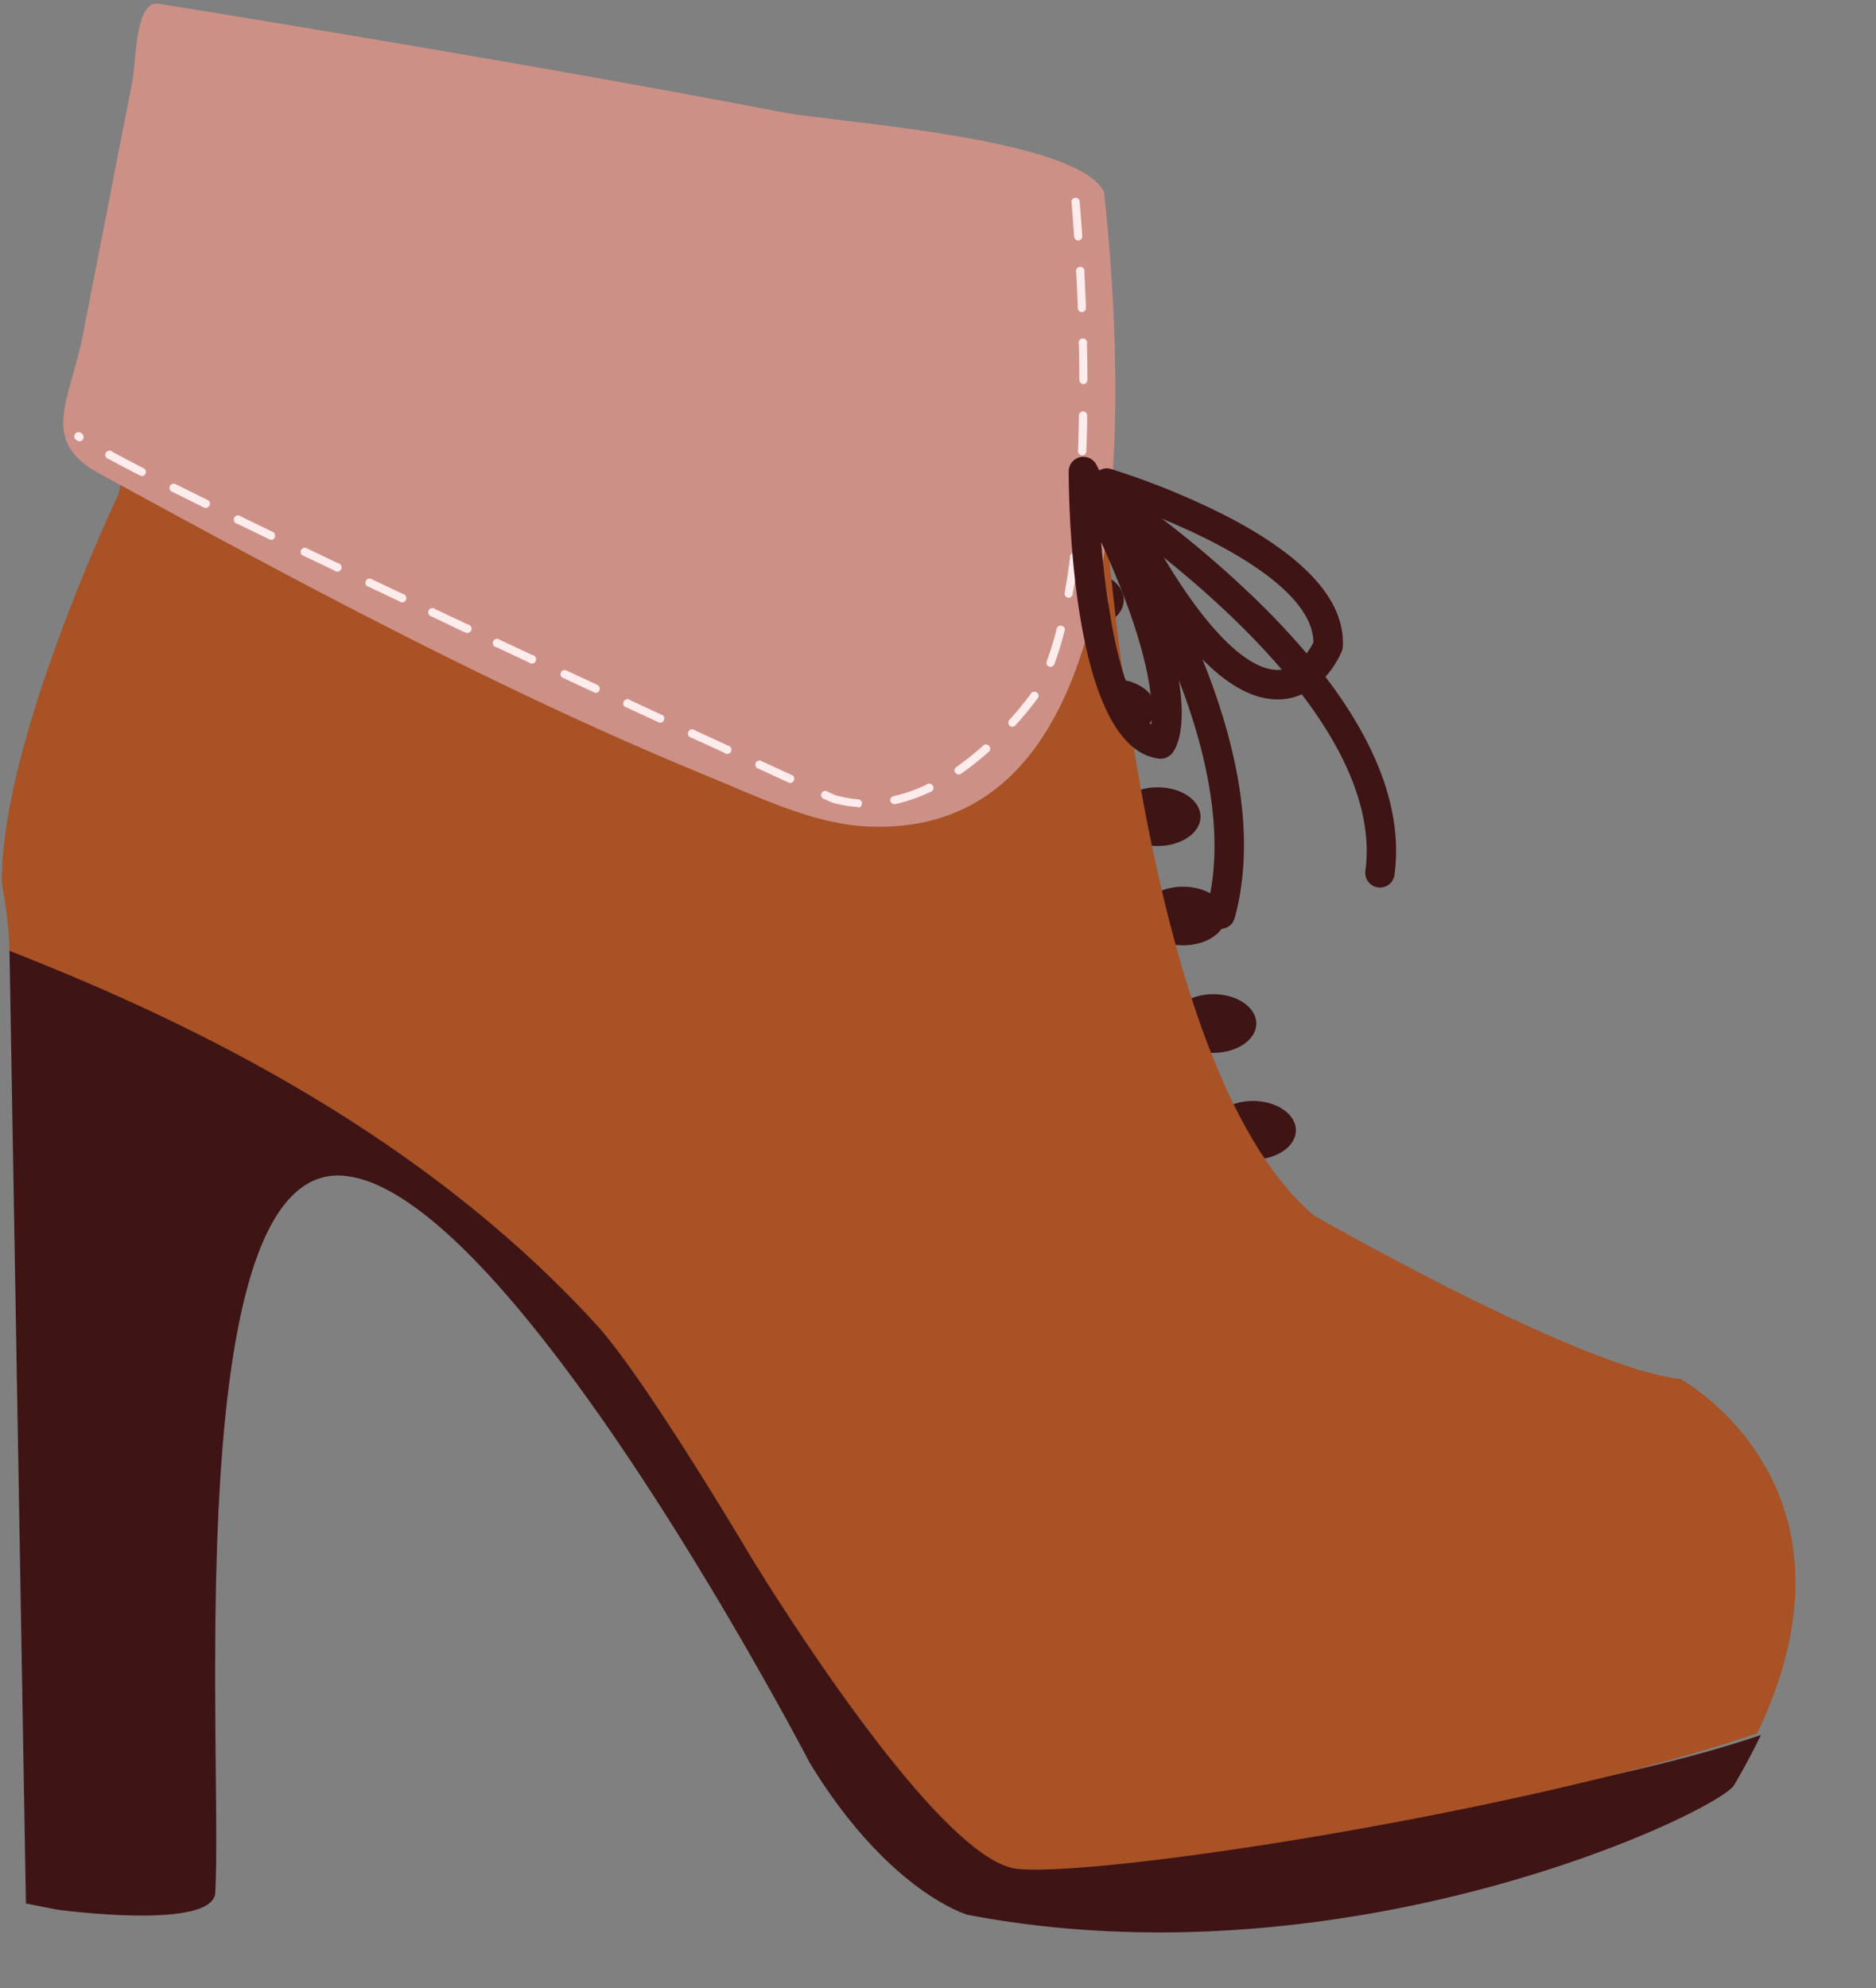 <svg xmlns="http://www.w3.org/2000/svg" viewBox="-0.45 -0.83 440.71 466.99"><rect x="-0.45" y="-0.83" width="440.71" height="466.99" fill="#808080" stroke="none"/><title>Depositphotos_85783506_16</title><g data-name="Layer 2"><g data-name="Layer 1"><g data-name="Layer 2"><g data-name="Layer 1-2"><ellipse cx="293.9" cy="264.67" rx="10.08" ry="6.89" fill="#3f1415"/><ellipse cx="284.6" cy="239.59" rx="10.08" ry="6.89" fill="#3f1415"/><ellipse cx="277.47" cy="214.34" rx="10.08" ry="6.89" fill="#3f1415"/><ellipse cx="271.5" cy="191" rx="10.08" ry="6.9" fill="#3f1415"/><ellipse cx="260.9" cy="165.55" rx="10.08" ry="6.89" fill="#3f1415"/><ellipse cx="253.47" cy="140.09" rx="10.08" ry="6.89" fill="#3f1415"/><ellipse cx="248.17" cy="112.52" rx="10.08" ry="6.89" fill="#3f1415"/><path d="M145.82 317.13c16.34 23.64 26.06 39.1 26.06 39.1s52.67 79.5 68.71 81.79c0 0 119.59-13.14 172.64-31.31q-2.71 5.63-6.3 11.77c-3.59 6.14-90.06 47.68-180.12 30.46 0 0-18.54-5.29-37.08-35.76 0 0-60.53-116.4-100.84-135.32a26.69 26.69 0 0 0-7.77-2.42c-39.73-5.3-29.21 135.13-31 168.3-.47 9-37.13 4-37.13 4l-7.35-1.45-3.86-224c34.78 13.71 111.37 47.58 144.04 94.84z" fill="#3f1415"/><path d="M175.48 364.1s-24.37-41.17-35.67-53.57c-43.94-48.26-103.18-74.31-138-88A105.43 105.43 0 0 0 0 206.71c-.45-33.05 27.4-91.49 27.4-91.49L52.61 3.95 255.24 41s0 198.66 53 243.69c0 0 62.25 35.76 86.09 38.41 0 0 45.93 25 18 83.23-53.06 18.17-154.11 33.86-173.76 31.84s-63.09-74.07-63.09-74.07z" fill="#a85225"/><path d="M258.91 44.26c4.83 44.48 10.53 153.14-56.43 149-12.49-.77-25.6-7.24-37-11.9-49-20.14-96.13-45.59-142.69-71C8.7 102.64 16 93.21 19 77.92l11.67-59.75c.87-4.48.56-19 6.17-18.13q16.45 2.66 32.89 5.4C107.86 11.8 146 18.37 183.95 25.65c11.72 2.24 68.74 5.85 74.96 18.61z" fill="#cd9087"/><path d="M201.23 188.74a29.41 29.41 0 0 1-6.05-1l-.13-.05-2.27-1a1 1 0 0 1 .79-1.74l2.2 1a27.19 27.19 0 0 0 5.59 1 1 1 0 0 1-.06 1.91zm7.48-1.41a1 1 0 0 1 .73-1.14 36.37 36.37 0 0 0 7.72-2.68 1 1 0 1 1 .82 1.73 38.42 38.42 0 0 1-8.12 2.82h-.21a1 1 0 0 1-.94-.73zM185 183.08l-7.67-3.53a1 1 0 0 1 .8-1.74l7.67 3.53a1 1 0 0 1-.8 1.74zm38.95-2.4a1 1 0 0 1 .24-1.33 65.91 65.91 0 0 0 6.48-5.17 1 1 0 0 1 1.33 1.42 68.89 68.89 0 0 1-6.67 5.32 1 1 0 0 1-1.33-.24zM169.74 176l-7.7-3.52a1 1 0 1 1 .8-1.73l7.66 3.53a1 1 0 1 1-.8 1.73zm67-6.37a1 1 0 0 1-.07-1.35 82.68 82.68 0 0 0 5.28-6.44 1 1 0 0 1 1.54 1.13 84.78 84.78 0 0 1-5.4 6.59 1 1 0 0 1-1.39.08zm-82.26-.7l-7.65-3.54a1 1 0 1 1 .8-1.73l7.65 3.54a1 1 0 0 1-.8 1.73zm-15.29-7.09l-7.64-3.55a1 1 0 0 1 .81-1.73l7.64 3.55a1 1 0 0 1-.4 1.82.94.94 0 0 1-.46-.08zM246 155.78a1 1 0 0 1-.56-1.23 79.1 79.1 0 0 0 2.43-7.94 1 1 0 0 1 1.85.47 80.79 80.79 0 0 1-2.49 8.13 1 1 0 0 1-1.23.56zm-122.18-1l-7.63-3.57a1 1 0 1 1 .81-1.73l7.63 3.57a1 1 0 1 1-.81 1.73zm-15.25-7.14L101 144a1 1 0 1 1 .82-1.73l7.64 3.59a1 1 0 1 1-.81 1.73zm-15.23-7.24l-7.62-3.6a1 1 0 0 1 .82-1.73l7.62 3.61a1 1 0 1 1-.82 1.73zm157.08-.84a1 1 0 0 1-.77-1.11c.47-2.59.89-5.38 1.27-8.26a1 1 0 1 1 1.89.25c-.38 2.92-.81 5.73-1.28 8.36a1 1 0 0 1-.94.79zm-172.31-6.38l-7.61-3.63a1 1 0 0 1 .83-1.72l7.6 3.63a1 1 0 1 1-.82 1.72zm-15.2-7.29l-7.59-3.67a1 1 0 1 1 .84-1.72l7.58 3.67a1 1 0 0 1-.42 1.82.93.93 0 0 1-.41-.1zm189.78-3a1 1 0 0 1-.87-1c.24-2.67.46-5.49.63-8.36a1 1 0 1 1 1.91.11c-.18 2.89-.39 5.72-.63 8.42a1 1 0 0 1-1 .87zm-205-4.39l-7.56-3.75A1 1 0 1 1 41 113l7.55 3.74a1 1 0 0 1-.79 1.73zm-15.1-7.56a393.27 393.27 0 0 1-7.5-3.93 1 1 0 1 1 .91-1.68c2.09 1.13 4.6 2.45 7.46 3.91A1 1 0 0 1 33 111a.94.94 0 0 1-.38-.1zm221.13-4.82a1 1 0 0 1-.92-1c.1-2.71.17-5.53.21-8.38a1 1 0 0 1 1-.94 1 1 0 0 1 .94 1c0 2.87-.11 5.7-.21 8.43a1 1 0 0 1-1 .92zm-236-3.43l-.15-.1a1 1 0 1 1 1.16-1.59l.12.08a1 1 0 0 1-.55 1.74.94.94 0 0 1-.54-.12zM253.1 88.36c0-2.74 0-5.56-.11-8.39a1 1 0 1 1 1.91 0c.06 2.84.1 5.67.11 8.42a1 1 0 0 1-1 1 1 1 0 0 1-.91-1.03zm-.35-16.79c-.1-2.78-.22-5.6-.37-8.39a1 1 0 1 1 1.91-.1c.14 2.79.27 5.62.37 8.41a1 1 0 0 1-.92 1 1 1 0 0 1-1-.92zm-.86-16.77c-.35-5.19-.63-8.34-.64-8.37a1 1 0 0 1 1.9-.17s.29 3.2.64 8.42a1 1 0 0 1-.89 1h-.06a1 1 0 0 1-.94-.88z" fill="#feeced"/><path d="M256.46 114.17a3.45 3.45 0 0 1 4.09-4.83 177 177 0 0 1 27 11c18.73 9.65 28 20 27.46 30.68a3.5 3.5 0 0 1-.24 1.12c-.18.46-4.65 11.32-15.09 11.32-12.76-.04-26.88-16.15-43.22-49.29zm28 12.32a165.71 165.71 0 0 0-17.94-7.82c17.23 32.73 28 37.86 33.14 37.86 4.83 0 7.66-4.89 8.45-6.48-.13-9.43-12.87-18-23.67-23.56z" fill="#3f1415"/><path d="M271.9 177.39c-19.94-2.3-21.25-56.58-21.3-67.43a3.45 3.45 0 0 1 6.52-1.61c26.72 51.54 19.63 65.42 17.88 67.65a3.45 3.45 0 0 1-2.76 1.38zm-12-36.66c2.84 19.33 7.1 26.27 10.1 28.62.57-4.9-.09-17.15-11.76-42.83.37 4.41.88 9.31 1.6 14.21z" fill="#3f1415"/><path d="M286.27 217.36a3.45 3.45 0 0 0 3.33-2.53c5-18.33 1.42-41.3-10.78-68.28-3.41-7.54-7-14.3-10.18-19.8 20.5 15.74 55.61 47.4 51.67 77a3.45 3.45 0 1 0 6.84.91c2.58-19.38-8.36-41.14-32.51-64.65a251.46 251.46 0 0 0-36.45-29.17 3.45 3.45 0 0 0-4.66 4.93 220.76 220.76 0 0 1 19 33.77c7.94 17.46 16.14 42.64 10.41 63.46a3.45 3.45 0 0 0 3.33 4.37z" fill="#3f1415"/></g></g></g></g></svg>